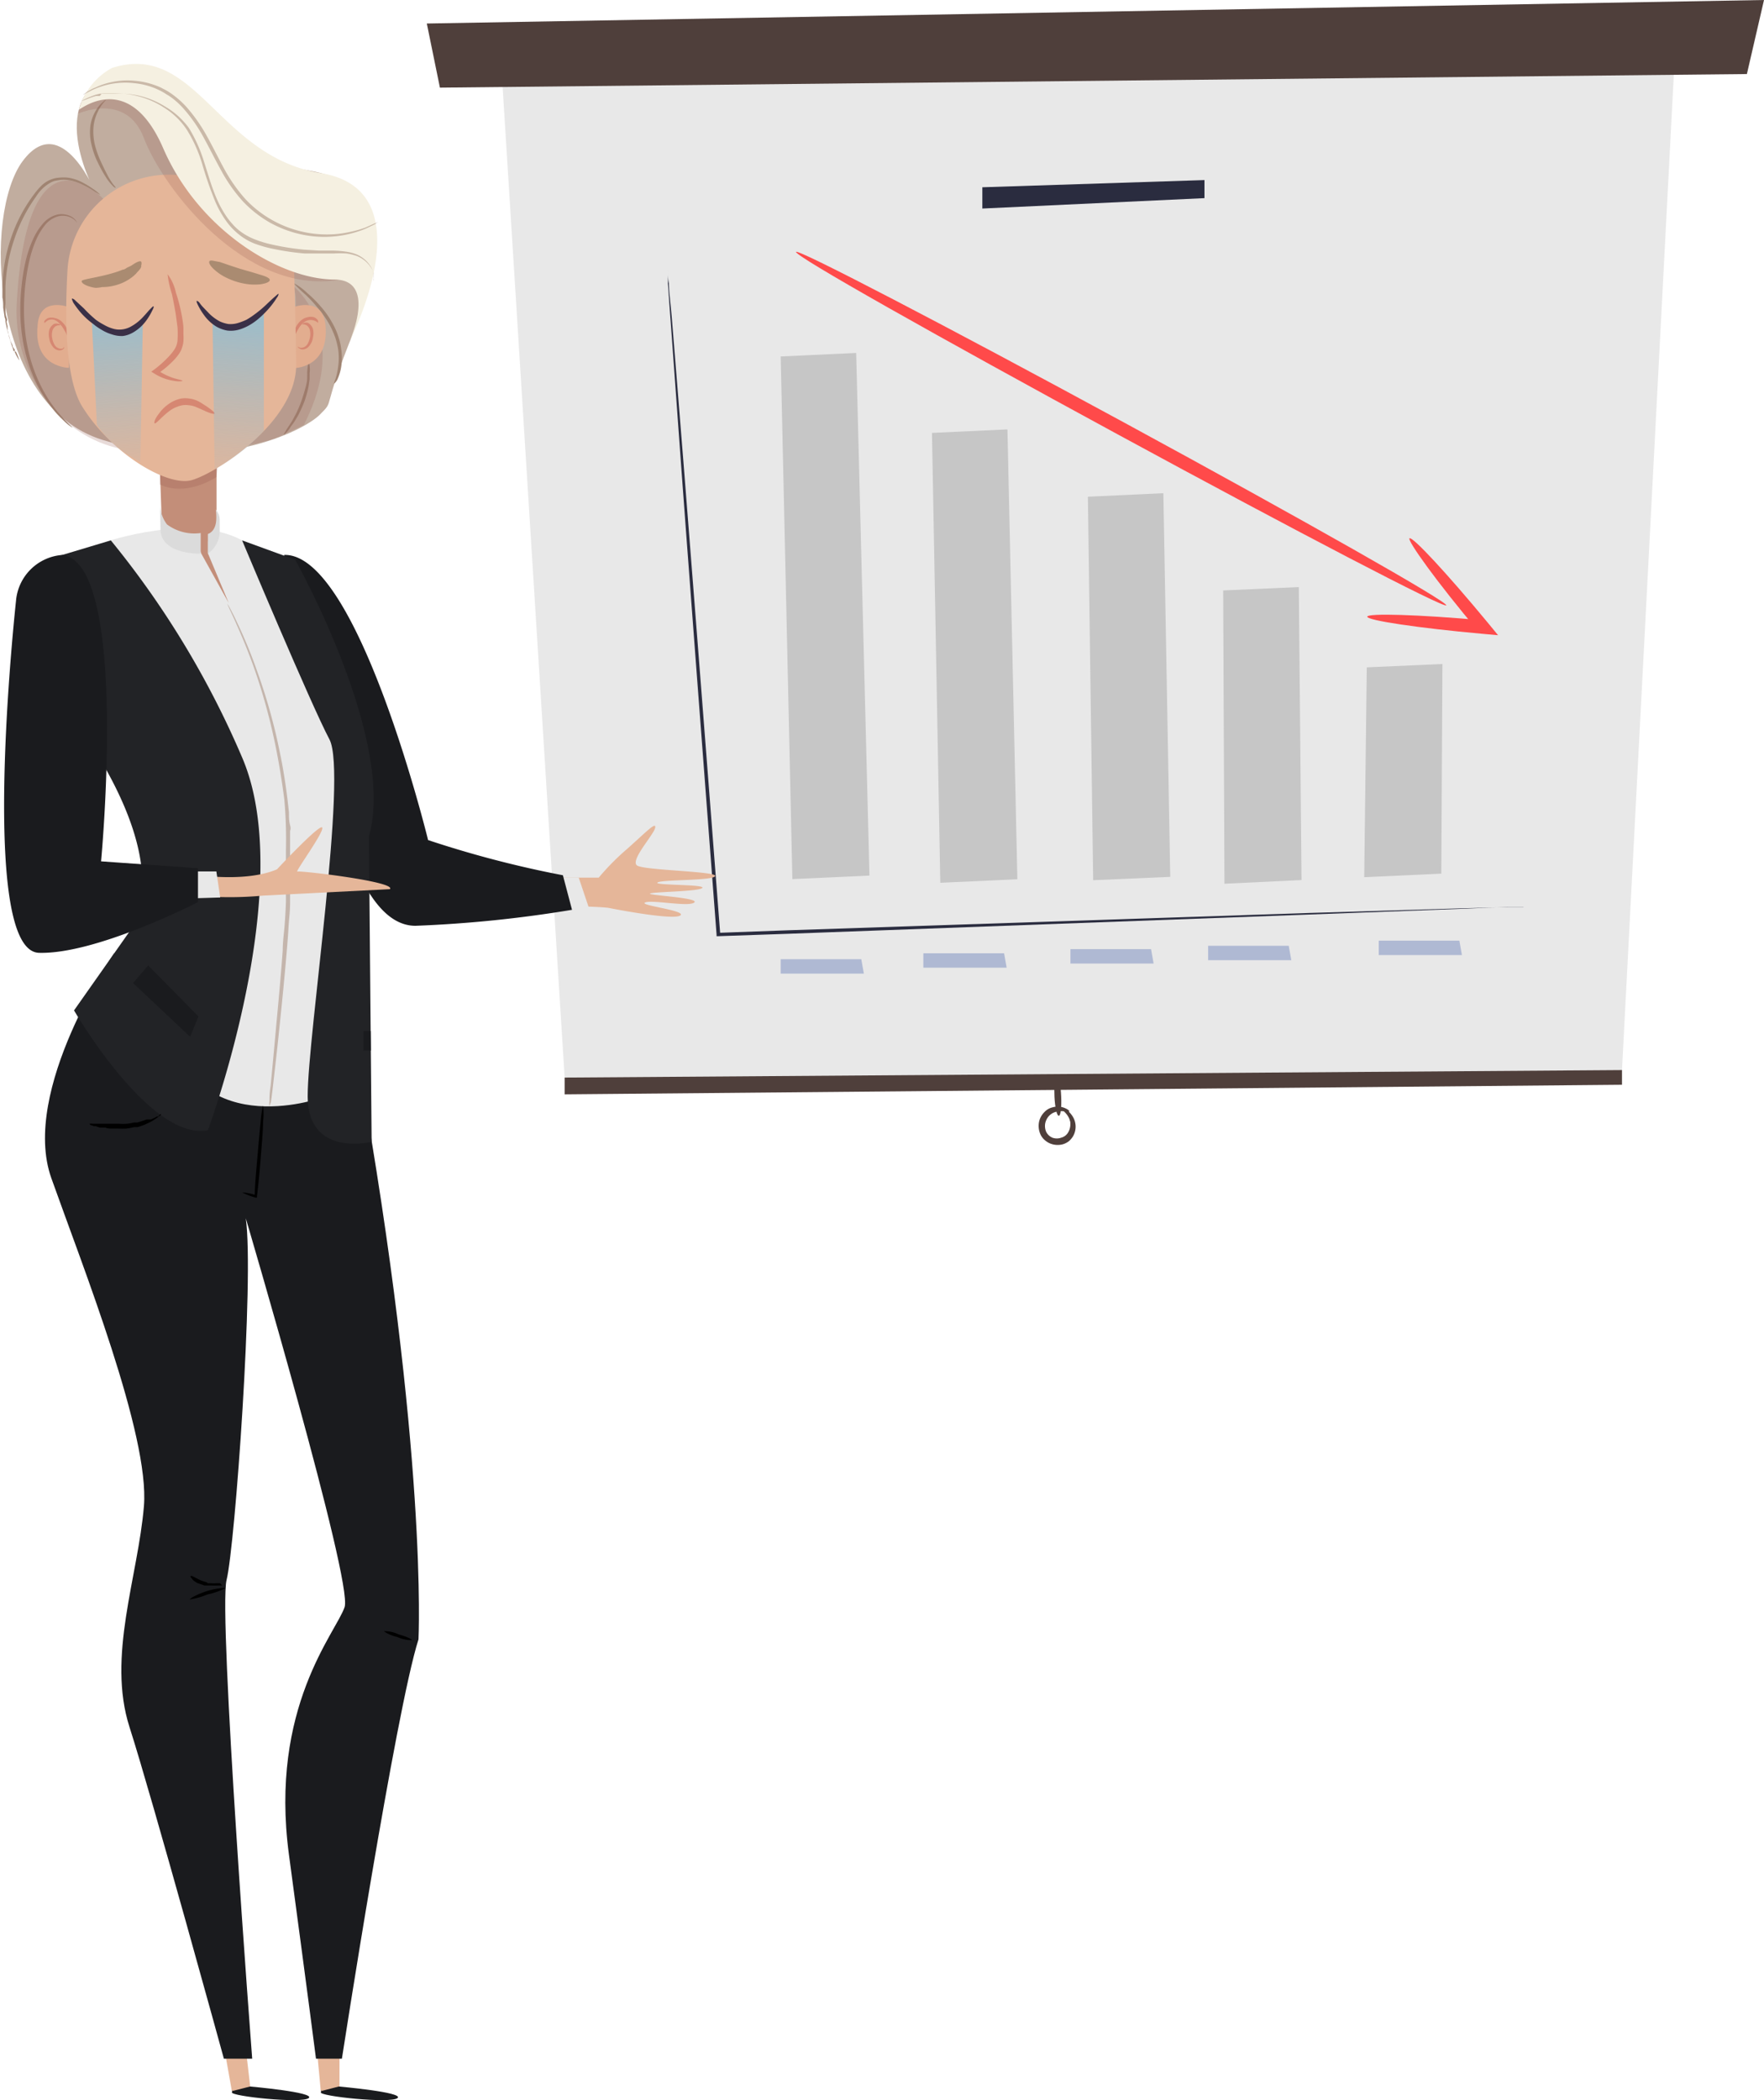 <svg xmlns="http://www.w3.org/2000/svg" xmlns:xlink="http://www.w3.org/1999/xlink" viewBox="0 0 110.31 131.32"><defs><style>.cls-1{fill:#e8e8e8;}.cls-2{fill:#4f3f3b;}.cls-3{fill:#2a2c3f;}.cls-4{fill:#c6c6c6;}.cls-5{fill:#ff4a4a;}.cls-6{fill:#afb9d3;}.cls-7{fill:#e5b699;}.cls-8{fill:#1a1b1e;}.cls-9{fill:#c38e79;}.cls-10,.cls-16{fill:#995e52;}.cls-10{opacity:0.28;}.cls-11{fill:#222326;}.cls-12{fill:#dbdbdb;}.cls-13{opacity:0.51;}.cls-14{fill:#a08472;}.cls-15{fill:#c1ad9f;}.cls-16{opacity:0.22;}.cls-17{fill:#e2ad8f;}.cls-18{fill:#d68772;}.cls-19{fill:#f5f0e1;}.cls-20,.cls-21{opacity:0.55;}.cls-20{fill:url(#Degradado_sin_nombre_21);}.cls-21{fill:url(#Degradado_sin_nombre_21-2);}.cls-22{fill:#3a3047;}.cls-23{fill:#aa8b71;}</style><linearGradient id="Degradado_sin_nombre_21" x1="7.19" y1="19.02" x2="8" y2="30.53" gradientUnits="userSpaceOnUse"><stop offset="0.09" stop-color="#61c2f2"/><stop offset="1" stop-color="#6bbae4" stop-opacity="0"/></linearGradient><linearGradient id="Degradado_sin_nombre_21-2" x1="-1745.39" y1="18.77" x2="-1744.52" y2="31.13" gradientTransform="matrix(-1, 0, 0, 1, -1730.17, 0)" xlink:href="#Degradado_sin_nombre_21"/></defs><title>full_chart_downРесурс 6</title><g id="Слой_2" data-name="Слой 2"><g id="Objects"><polygon class="cls-1" points="31.38 4.63 35.31 67.38 101.43 66.91 104.73 3.53 31.38 4.63"/><polygon class="cls-2" points="27.51 5.48 109.24 4.63 110.31 0 26.69 1.47 27.51 5.48"/><polygon class="cls-2" points="35.31 67.38 101.43 66.91 101.43 67.83 35.31 68.43 35.31 67.38"/><path class="cls-2" d="M66.21,69.77c-.12,0-.24-.53-.27-1.19s0-1.21.15-1.22.24.53.27,1.2S66.33,69.77,66.21,69.77Z"/><path class="cls-2" d="M66.2,69.3s.11,0,.29,0a1.17,1.17,0,0,1,.3.17,1.59,1.59,0,0,1,.3.36,1.2,1.2,0,0,1,0,1.24,1.33,1.33,0,0,1-.25.29,1.18,1.18,0,0,1-.37.19,1.25,1.25,0,0,1-.83-.06,1.21,1.21,0,0,1-.35-.24,1,1,0,0,1-.24-.35,1.29,1.29,0,0,1-.07-.77,1.23,1.23,0,0,1,.34-.6,1,1,0,0,1,.51-.29,1.14,1.14,0,0,1,.81.07c.18.08.24.17.23.19s-.12,0-.28,0a1.26,1.26,0,0,0-.67.06.91.91,0,0,0-.35.25,1,1,0,0,0-.21.44.93.93,0,0,0,.06.52.78.78,0,0,0,.39.37.81.81,0,0,0,.55,0,.71.71,0,0,0,.41-.29,1,1,0,0,0,.16-.46,1.69,1.69,0,0,0,0-.23l-.06-.2a1.33,1.33,0,0,0-.42-.53C66.28,69.37,66.19,69.33,66.2,69.3Z"/><path class="cls-3" d="M95.27,56.71H95l-.7,0-2.68.11-9.86.37L49.28,58.39l-4.36.15h-.11v-.1c-.89-11.67-1.68-22.06-2.23-29.52-.27-3.74-.49-6.74-.64-8.81-.08-1-.13-1.84-.17-2.38,0-.28,0-.48,0-.62V16.9a.18.18,0,0,0,0,.05s0,.09,0,.16,0,.34.06.61c0,.55.12,1.35.2,2.38.17,2.07.41,5.07.71,8.81.59,7.46,1.4,17.84,2.3,29.51l-.11-.09,4.37-.16L81.8,57.09l9.86-.3,2.68-.07.7,0h.23Z"/><polygon class="cls-3" points="61.43 11.71 61.43 13.04 75.32 12.39 75.32 11.26 61.43 11.71"/><polygon class="cls-4" points="90.13 54.63 85.31 54.85 85.47 41.73 90.2 41.52 90.13 54.63"/><polygon class="cls-4" points="81.39 55.03 76.57 55.26 76.49 36.92 81.22 36.71 81.39 55.03"/><polygon class="cls-4" points="73.18 54.83 68.36 55.04 68.03 31.06 72.75 30.84 73.18 54.83"/><polygon class="cls-4" points="54.37 54.75 49.55 54.97 48.82 22.29 53.54 22.07 54.37 54.75"/><polygon class="cls-4" points="63.62 54.98 58.8 55.2 58.28 27.07 63 26.85 63.62 54.98"/><path class="cls-5" d="M49.78,15.75c.11-.2,9.3,4.58,20.53,10.68S90.55,37.64,90.44,37.85s-9.3-4.58-20.53-10.68S49.67,16,49.78,15.75Z"/><path class="cls-5" d="M88.14,33.66c.18-.14,2.37,2.22,4.9,5.28l.64.78-1-.09h0c-4-.36-7.2-.84-7.18-1.07s3.27-.13,7.25.23h.06l-.36.69C89.86,36.41,88,33.81,88.14,33.66Z"/><polygon class="cls-6" points="48.82 59.98 53.86 59.98 54.02 60.88 48.82 60.88 48.82 59.98"/><polygon class="cls-6" points="57.74 59.61 62.79 59.61 62.95 60.51 57.74 60.51 57.74 59.61"/><polygon class="cls-6" points="66.94 59.35 71.98 59.35 72.14 60.25 66.94 60.25 66.94 59.35"/><polygon class="cls-6" points="75.55 59.14 80.59 59.14 80.75 60.04 75.55 60.04 75.55 59.14"/><polygon class="cls-6" points="86.22 58.82 91.26 58.82 91.42 59.72 86.22 59.72 86.22 58.82"/><polygon class="cls-7" points="19.76 127.55 20.06 130.76 21.23 130.76 21.23 127.71 19.76 127.55"/><path class="cls-8" d="M20.06,130.76l1.13-.29s4.08.36,3.67.72-4.92-.11-4.8-.36S20.06,130.76,20.06,130.76Z"/><polygon class="cls-7" points="13.95 127.67 14.5 130.76 15.68 130.76 15.32 127.67 13.95 127.67"/><path class="cls-8" d="M7.13,59.62S1.26,68.18,3.21,73.67,9.37,89.75,9,94.18,6.68,103.58,8.1,108,14,128.73,14,128.73h1.77s-2.13-27.81-1.6-29.94S15.9,79.9,15.37,76.18c0,0,6.71,22.72,6.18,24.31s-4.72,6.27-3.48,15.49,1.69,12.75,1.69,12.75h1.62s3.37-21.79,4.79-26.22c0,0,.6-11.59-3.72-35.79C22.14,65,7.13,59.62,7.13,59.62Z"/><path class="cls-7" d="M33.61,54.88h3.83a15.14,15.14,0,0,1,1.78-1.8c1.13-1,1.83-1.75,1.75-1.32s-1.59,2.05-1.13,2.36,5,.36,4.88.66-3.29.21-3.6.4,3,.11,2.8.34-3,.24-3.26.35,3.1.26,2.76.56-2.61-.18-3.07,0,2.52.49,2.21.8S39.22,57,38,56.76a19.51,19.51,0,0,0-3.89.05Z"/><polygon class="cls-1" points="35.24 54.88 36.19 54.88 36.83 56.78 35.44 56.78 35.24 54.88"/><path class="cls-8" d="M17.77,34.7a58.63,58.63,0,0,0,1.58,9.65c1.3,5,2.88,13.54,6.63,13.54a77.45,77.45,0,0,0,9.79-1l-.57-2.16a66.29,66.29,0,0,1-8.43-2.2S22.38,34.56,17.77,34.7Z"/><path class="cls-1" d="M6.62,33.88s5.36-1.83,8.52-.09l6,12.17.36,8.8L20.07,68.65s-8.31,3-9.71-5.23c0,0,2.76-10.22,1-13.54S4.49,37.8,4.49,37.8Z"/><path class="cls-9" d="M10,29.36l.13,3.71a.7.7,0,0,0,.66.67l2.75.14V29Z"/><path class="cls-10" d="M10,29.36v.93s1.38.85,3.54-.46l.1-1Z"/><path class="cls-11" d="M2.9,35v7.77S11,51.94,8.38,57.85L4.63,63.18S9.38,71.39,13,70.67c0,0,5.62-15.12,2.16-23.26A56.39,56.39,0,0,0,6.93,33.79Z"/><path class="cls-11" d="M15.14,33.79,18.46,35s6.34,11.28,4.61,17.3l.17,19.1s-4,1-4-2.84,2.51-20.17,1.36-22.33S15.14,33.79,15.14,33.79Z"/><polygon class="cls-9" points="12.59 34.62 14.3 37.7 13.01 34.62 13.01 32.9 11.78 32.49 12.59 34.62"/><path class="cls-12" d="M10,31.46a2.23,2.23,0,0,0,.44,1.33,2.86,2.86,0,0,0,2.11.54v1.29s-2.41.08-2.51-1.44Z"/><path class="cls-12" d="M13,33.39v1.23a1.74,1.74,0,0,0,.74-1.35v-.74a1,1,0,0,0-.25-.67h0S13.75,33.11,13,33.39Z"/><g class="cls-13"><path class="cls-14" d="M16.85,69.19a1.17,1.17,0,0,1,0-.33c0-.21,0-.53.07-.93.08-.81.19-2,.32-3.43s.3-3.17.44-5.08c0-.48.07-1,.11-1.47s.07-1,.09-1.54c0-.26,0-.52,0-.79l0-.8c0-.27,0-.54,0-.81s0-.55,0-.83A27.77,27.77,0,0,0,17.78,50q-.2-1.56-.48-3A37.19,37.19,0,0,0,16,42.09c-.47-1.37-.94-2.45-1.27-3.19-.16-.37-.3-.65-.39-.85s-.13-.3-.13-.3a1.72,1.72,0,0,1,.17.28c.1.19.25.47.42.84A29.93,29.93,0,0,1,16.09,42,35,35,0,0,1,17.49,47c.2.94.36,1.94.49,3l.09.79c0,.27,0,.54.07.81s0,.27,0,.4,0,.28,0,.41,0,.28,0,.42,0,.27,0,.41,0,.56,0,.83,0,.55,0,.82l0,.8c0,.27,0,.53,0,.79,0,.53-.07,1-.1,1.54s-.07,1-.11,1.47c-.16,1.92-.34,3.64-.49,5.09s-.29,2.61-.38,3.42q-.07.6-.12.93C16.87,69.08,16.85,69.19,16.85,69.19Z"/></g><path class="cls-7" d="M11.89,54.65s3.33.6,5.43-.29c0,0,2.7-2.89,2.83-2.61S18.4,54.57,18.6,54.5s6.23.64,5.78,1.1l-7.9.4a22.5,22.5,0,0,1-4.25,0Z"/><polygon class="cls-1" points="12.33 54.49 13.53 54.49 13.77 56.12 12.11 56.17 12.33 54.49"/><path class="cls-8" d="M3.91,34.7A3.14,3.14,0,0,0,1,37.58c-.29,2.74-2.16,21.9,1.44,22s9.94-3.17,9.94-3.17V54.29l-6.06-.43S8.09,35.28,3.91,34.7Z"/><polygon class="cls-8" points="9.27 60.37 8.32 61.47 11.89 64.83 12.41 63.56 9.27 60.37"/><polygon class="cls-8" points="22.73 64.47 22.73 65.69 23.19 65.69 23.18 64.47 22.73 64.47"/><path d="M15.14,74.56a3.52,3.52,0,0,1,.88.18l-.09.06c0-.59.08-1.43.16-2.37s.15-1.71.21-2.29a5.71,5.71,0,0,1,.15-1,4,4,0,0,1,0,1c0,.59-.08,1.4-.15,2.3s-.16,1.78-.23,2.36v.09l-.08,0A4.4,4.4,0,0,1,15.14,74.56Z"/><path d="M10.07,69.67s0,.06-.13.13l-.08.07-.1.07-.25.16-.15.08-.17.08a3.17,3.17,0,0,1-.37.15l-.22.07-.11,0-.11,0a3.41,3.41,0,0,1-.48.09,4.05,4.05,0,0,1-.48,0H7c-.14,0-.28,0-.4-.06l-.19,0-.16,0-.28-.09-.11,0-.1-.05c-.11,0-.16-.08-.16-.1a.44.44,0,0,1,.19,0l.1,0,.11,0,.28,0,.16,0,.18,0c.12,0,.26,0,.39,0h.44a3.89,3.89,0,0,0,.47,0,3.25,3.25,0,0,0,.45-.08l.11,0,.11,0,.2-.06.38-.13L9.29,70,9.44,70l.26-.12.1-.06.09,0C10,69.68,10.06,69.65,10.07,69.67Z"/><path d="M14.08,99.32a4.76,4.76,0,0,1-1.1.38,5,5,0,0,1-1.13.32s.09-.1.29-.2a5,5,0,0,1,.77-.32,4.26,4.26,0,0,1,.82-.18C13.94,99.29,14.08,99.29,14.08,99.32Z"/><path d="M13.89,99.14s0,0-.08,0l-.1,0-.13,0a2.1,2.1,0,0,1-.36,0l-.22,0-.22,0-.22-.08L12.37,99a1.42,1.42,0,0,1-.3-.2L12,98.71l-.07-.08s-.05-.07,0-.08,0,0,.09,0l.09.05a1.33,1.33,0,0,1,.12.06l.3.15.19.07.2.06L13,99l.2,0a2.26,2.26,0,0,0,.33,0h.23Q13.89,99.13,13.89,99.14Z"/><path d="M25.76,102.56a2.18,2.18,0,0,1-.92-.2A2.38,2.38,0,0,1,24,102a2,2,0,0,1,.93.2C25.4,102.33,25.78,102.5,25.76,102.56Z"/><path class="cls-8" d="M14.5,130.76l1.14-.29s4.08.36,3.67.72-4.92-.11-4.81-.36S14.5,130.76,14.5,130.76Z"/><path class="cls-15" d="M6.06,12.22s-3.48-6,1.13-7.71,7.2,5.38,12,6.13,5.19,4.56,3,9.93S21,24.92,20,25.93s-6.5,3.79-13.58,1.58-7.46-14.15-5-17.44S6.06,12.22,6.06,12.22Z"/><path class="cls-14" d="M4.54,26.75l-.15-.1a3.1,3.1,0,0,1-.36-.3l-.25-.24c-.09-.1-.19-.19-.29-.31a8.7,8.7,0,0,1-.61-.8,8.87,8.87,0,0,1-1.13-2.37,9.81,9.81,0,0,1-.35-1.51,11.16,11.16,0,0,1-.13-1.66,13,13,0,0,1,.09-1.67,11.9,11.9,0,0,1,.26-1.53,7.16,7.16,0,0,1,.46-1.33,3.89,3.89,0,0,1,.65-1,1.72,1.72,0,0,1,.89-.52,1.32,1.32,0,0,1,.77.1.86.86,0,0,1,.37.31.33.33,0,0,1,.06.12s0,0,0,0l0,0a.46.46,0,0,0-.07-.1,1,1,0,0,0-.37-.26,1.2,1.2,0,0,0-.72-.06,1.63,1.63,0,0,0-.8.5,4,4,0,0,0-.61,1,7.46,7.46,0,0,0-.42,1.31,13.21,13.21,0,0,0-.25,1.51,14.35,14.35,0,0,0-.08,1.63,12.4,12.4,0,0,0,.12,1.64,11.2,11.2,0,0,0,.33,1.49A9.64,9.64,0,0,0,3,24.92c.2.31.4.58.58.81l.27.31.23.25.34.33A.74.74,0,0,1,4.54,26.75Z"/><path class="cls-16" d="M6.48,12.46S1.73,7.23,1.05,18.9a9.23,9.23,0,0,0,2.43,6.81,7.55,7.55,0,0,0,4.57,2.44Z"/><path class="cls-14" d="M6.63,6.25l0,0-.12.13A2.49,2.49,0,0,0,6.11,7a2.72,2.72,0,0,0-.26.91A3.59,3.59,0,0,0,5.92,9a5.79,5.79,0,0,0,.39,1.11c.15.33.3.63.43.88a4.42,4.42,0,0,0,.34.54c.1.12.16.18.15.2s-.09,0-.21-.14a3.07,3.07,0,0,1-.41-.53,8.29,8.29,0,0,1-.48-.87,5,5,0,0,1-.41-1.15,3.23,3.23,0,0,1-.06-1.23A2.65,2.65,0,0,1,6,6.9a2.06,2.06,0,0,1,.43-.52.77.77,0,0,1,.15-.11S6.62,6.24,6.63,6.25Z"/><path class="cls-14" d="M20.89,24s0-.11.08-.28a4,4,0,0,0,.17-.76,3.76,3.76,0,0,0,0-1.15,5.74,5.74,0,0,0-.16-.66,6.35,6.35,0,0,0-.28-.67,6.22,6.22,0,0,0-.79-1.18,8.66,8.66,0,0,0-.79-.86,10.46,10.46,0,0,1-.78-.75,3.74,3.74,0,0,1,.88.64,7.37,7.37,0,0,1,.84.84,5.7,5.7,0,0,1,.82,1.21,3.92,3.92,0,0,1,.29.71,3.44,3.44,0,0,1,.16.69,3.67,3.67,0,0,1,0,1.2,3.06,3.06,0,0,1-.24.77A1,1,0,0,1,20.89,24Z"/><path class="cls-14" d="M17.73,27.19a5.62,5.62,0,0,1,.38-.62c.06-.1.13-.2.19-.31l.2-.37a7.28,7.28,0,0,0,.37-.88c.11-.32.2-.63.27-.91s.05-.28.07-.41l0-.19a1.11,1.11,0,0,0,0-.17,4,4,0,0,1,.09-.72,1.63,1.63,0,0,1,.06.73,1.09,1.09,0,0,1,0,.18c0,.06,0,.13,0,.19l-.06.43a6.83,6.83,0,0,1-.26.95,8.19,8.19,0,0,1-.4.89l-.22.37c-.07.11-.15.21-.22.3C18,27,17.75,27.21,17.73,27.19Z"/><path class="cls-14" d="M1.21,22.54A2.87,2.87,0,0,1,.92,22l0-.07,0-.07L.8,21.69c0-.12-.09-.24-.14-.37S.57,21,.53,20.88a1.55,1.55,0,0,1-.07-.23,2,2,0,0,1-.06-.26l-.06-.26c0-.1,0-.19-.05-.28L.2,19.24c0-.2,0-.42-.05-.64v-.69a10.17,10.17,0,0,1,.53-3,9.64,9.64,0,0,1,1.41-2.71,4.77,4.77,0,0,1,.45-.54,1.86,1.86,0,0,1,.54-.39,1.66,1.66,0,0,1,.61-.16,2.69,2.69,0,0,1,.57,0,2.84,2.84,0,0,1,.92.31,5.84,5.84,0,0,1,.62.38,2.64,2.64,0,0,1,.48.39,4.89,4.89,0,0,1-.52-.32,5.82,5.82,0,0,0-.63-.34,2.82,2.82,0,0,0-.89-.27,1.88,1.88,0,0,0-.53,0l-.28.05a1.28,1.28,0,0,0-.27.11,2.54,2.54,0,0,0-.91.88A9.87,9.87,0,0,0,.88,15a10.42,10.42,0,0,0-.54,2.95v.68c0,.22,0,.43,0,.64s0,.4.07.59,0,.19,0,.28l.06.26c0,.09,0,.17,0,.25a2.17,2.17,0,0,1,.07.24c0,.15.07.3.11.43s.08.26.12.37l.06.17a.19.19,0,0,0,0,.07L1,22A3.52,3.52,0,0,1,1.21,22.54Z"/><path class="cls-16" d="M18.31,17.86S22,20.69,19,26.57l-1.36.65a5.11,5.11,0,0,1-1,.36L14.9,28S19.48,20.31,18.31,17.86Z"/><path class="cls-17" d="M4.35,19.22s-1.91-.76-2,1.17C2.09,23,4.31,23,4.31,23Z"/><path class="cls-18" d="M2.77,20.19s0-.05,0-.11A.61.61,0,0,1,3,19.89a.78.78,0,0,1,.44,0,.88.88,0,0,1,.45.25,1.22,1.22,0,0,1,.29.42,1.37,1.37,0,0,1,.14.38c0,.23,0,.37,0,.37s-.05-.13-.13-.33A1.74,1.74,0,0,0,4,20.61a1.72,1.72,0,0,0-.26-.36A.89.89,0,0,0,3.4,20a.62.62,0,0,0-.33,0C2.87,20.08,2.8,20.21,2.77,20.19Z"/><path class="cls-18" d="M4,21.68s0,.05,0,.11a.38.38,0,0,1-.29.12.55.55,0,0,1-.41-.23,1.07,1.07,0,0,1-.22-.51,1.21,1.21,0,0,1,0-.54.69.69,0,0,1,.29-.37.44.44,0,0,1,.31,0c.07,0,.1.07.09.08s0,0-.1,0a.42.42,0,0,0-.22.08.5.5,0,0,0-.18.3,1,1,0,0,0,0,.45,1.23,1.23,0,0,0,.16.42.49.49,0,0,0,.27.2.39.39,0,0,0,.23,0C4,21.7,4,21.67,4,21.68Z"/><path class="cls-17" d="M18.3,19.22s1.92-.76,2.06,1.17c.21,2.65-2,2.63-2,2.63Z"/><path class="cls-18" d="M19.89,20.19s-.1-.11-.3-.16a.62.62,0,0,0-.33,0,.89.89,0,0,0-.36.21,1.72,1.72,0,0,0-.26.36,2.62,2.62,0,0,0-.17.33c-.08.2-.1.33-.13.33s-.06-.14,0-.37a1.37,1.37,0,0,1,.14-.38,1.22,1.22,0,0,1,.29-.42.88.88,0,0,1,.45-.25.74.74,0,0,1,.43,0,.58.58,0,0,1,.23.19C19.9,20.14,19.9,20.18,19.89,20.19Z"/><path class="cls-18" d="M18.63,21.68s0,0,.09.05a.39.39,0,0,0,.23,0,.49.49,0,0,0,.27-.2,1.23,1.23,0,0,0,.16-.42,1,1,0,0,0,0-.45.5.5,0,0,0-.18-.3.46.46,0,0,0-.22-.08c-.06,0-.09,0-.1,0s0,0,.09-.08a.44.44,0,0,1,.31,0,.69.69,0,0,1,.29.37,1.21,1.21,0,0,1,0,.54,1.07,1.07,0,0,1-.22.51.55.55,0,0,1-.41.23.38.38,0,0,1-.29-.12C18.62,21.73,18.62,21.69,18.63,21.68Z"/><path class="cls-7" d="M11.54,11a6.34,6.34,0,0,0-7.32,5.9c-.17,3-.14,6.81.92,8.52,1.87,3,5.33,5,6.82,4.61s6.6-3.63,6.56-7.25-.21-8.69-.21-8.69A16.45,16.45,0,0,0,11.54,11Z"/><path class="cls-18" d="M11.41,23.82s-.18.06-.49,0a3.12,3.12,0,0,1-1.25-.45l-.21-.13.21-.15a7.17,7.17,0,0,0,.85-.76,3.56,3.56,0,0,0,.39-.48,1.21,1.21,0,0,0,.19-.56,5.86,5.86,0,0,0,0-.83L11,19.71c-.08-.5-.17-.95-.25-1.33a6,6,0,0,1-.27-1.23A2.86,2.86,0,0,1,11,18.3a10.3,10.3,0,0,1,.35,1.34q.08.39.12.81c0,.15,0,.29,0,.44a3.68,3.68,0,0,1,0,.47,1.83,1.83,0,0,1-.09.39,1.27,1.27,0,0,1-.17.35,3.11,3.11,0,0,1-.46.54,5.7,5.7,0,0,1-.94.76v-.28a4.05,4.05,0,0,0,1.1.54C11.25,23.75,11.42,23.78,11.41,23.82Z"/><path class="cls-16" d="M4.88,7.11S7.9,5.72,9,8.64c1.19,3.13,6.33,9.82,12.17,8.86,0,0-10.41-13.76-15.8-11.25l-.32.19"/><path class="cls-19" d="M4.94,6.84C4.88,7,8,4.18,10.21,9.28s7.27,8.18,10.69,8.2c2.68,0,1,3.76,1,3.76s4.82-9.34-1.82-10.41C13.59,9.78,12.27,2.57,7,4.25A4.27,4.27,0,0,0,4.94,6.84Z"/><g class="cls-13"><path class="cls-14" d="M23.65,13.89s-.06,0-.2.13l-.61.29a7.35,7.35,0,0,1-1,.32,6.79,6.79,0,0,1-3.12,0,7.11,7.11,0,0,1-1.84-.71,7.31,7.31,0,0,1-1.72-1.36,9.82,9.82,0,0,1-1.34-1.92c-.39-.7-.73-1.4-1.09-2.05a9.61,9.61,0,0,0-1.22-1.76,5.07,5.07,0,0,0-.72-.68L10.58,6l-.2-.12a3.18,3.18,0,0,0-.4-.23,4.55,4.55,0,0,0-1.6-.45A4.85,4.85,0,0,0,7,5.24a4.93,4.93,0,0,0-1,.29l-.19.08-.16.08-.14.07-.11.06c-.13.08-.2.12-.21.11l.19-.14.11-.08.13-.07.16-.09L6,5.46a4.21,4.21,0,0,1,1-.33,4.61,4.61,0,0,1,1.42-.08,4.94,4.94,0,0,1,1.67.44c.14.08.28.14.42.23l.2.13.2.15a5.53,5.53,0,0,1,.76.7,10.26,10.26,0,0,1,1.25,1.78c.37.66.71,1.36,1.09,2.06a10,10,0,0,0,1.31,1.88A6.89,6.89,0,0,0,17,13.75a7,7,0,0,0,1.79.71,6.78,6.78,0,0,0,1.67.2,6.43,6.43,0,0,0,1.39-.15,6.74,6.74,0,0,0,1-.28C23.36,14,23.64,13.87,23.65,13.89Z"/></g><g class="cls-13"><path class="cls-14" d="M23.35,17.58s0,0,0-.06a.19.19,0,0,0,0-.08v-.1a.78.78,0,0,0,0-.14.8.8,0,0,0,0-.15,1.51,1.51,0,0,0-.18-.36,1.87,1.87,0,0,0-.85-.68,3.19,3.19,0,0,0-.66-.16,6.57,6.57,0,0,0-.78,0H20c-.31,0-.62,0-.95,0a16.5,16.5,0,0,1-2.07-.31,7.48,7.48,0,0,1-1.09-.32,3.75,3.75,0,0,1-1-.6,4.19,4.19,0,0,1-.83-.92,6.37,6.37,0,0,1-.61-1.12,23.25,23.25,0,0,1-.81-2.34,8.85,8.85,0,0,0-.92-2.07,4.61,4.61,0,0,0-1.43-1.42A5.33,5.33,0,0,0,8.57,6,5.17,5.17,0,0,0,7.1,5.84l-.31,0-.29,0-.13,0L6.24,6,6,6a5.83,5.83,0,0,0-.67.24l-.23.08a1.72,1.72,0,0,1,.21-.12A5.69,5.69,0,0,1,6,5.92l.24-.06.13,0a.61.61,0,0,1,.13,0l.3,0,.32,0a5.73,5.73,0,0,1,1.5.11,5.39,5.39,0,0,1,1.7.69A4.87,4.87,0,0,1,11.81,8a9.07,9.07,0,0,1,.95,2.12c.25.76.46,1.55.8,2.32a6.6,6.6,0,0,0,.59,1.08,4.25,4.25,0,0,0,.37.47,3.25,3.25,0,0,0,.42.41,3.86,3.86,0,0,0,1,.57,7.12,7.12,0,0,0,1.06.32,16.16,16.16,0,0,0,2,.32l.94.06h.87a6.5,6.5,0,0,1,.79.06,2.87,2.87,0,0,1,.7.18,1.92,1.92,0,0,1,.87.74,1.59,1.59,0,0,1,.17.39l0,.17v.14a.31.31,0,0,1,0,.1s0,.06,0,.08Z"/></g><path class="cls-18" d="M13.42,25.86c0,.05-.27,0-.64-.18-.19-.08-.41-.19-.63-.27a1.45,1.45,0,0,0-.35-.07,1.29,1.29,0,0,0-.39,0,2.1,2.1,0,0,0-.72.29,4.77,4.77,0,0,0-.51.42c-.29.27-.46.46-.51.42s0-.27.28-.62a2.34,2.34,0,0,1,.52-.53,2.08,2.08,0,0,1,.86-.4,1.69,1.69,0,0,1,.5,0,1.64,1.64,0,0,1,.46.12,2.29,2.29,0,0,1,.35.19l.28.18C13.25,25.64,13.45,25.81,13.42,25.86Z"/><path class="cls-20" d="M5.73,19.79l.33,6.78a6.73,6.73,0,0,0,2.72,2.3l.15-8.69S7.89,21.66,5.73,19.79Z"/><path class="cls-21" d="M16.5,19.58v7.36a11.22,11.22,0,0,1-3.08,2.4L13.29,20S14.33,21.47,16.5,19.58Z"/><path class="cls-22" d="M4.5,18.67s.11,0,.23.14l.52.48A7.88,7.88,0,0,0,6,20a4.19,4.19,0,0,0,.5.31,2.49,2.49,0,0,0,.56.24,1.41,1.41,0,0,0,.57.05,1.5,1.5,0,0,0,.52-.16,3,3,0,0,0,.77-.59c.2-.21.35-.4.47-.52s.18-.19.21-.17,0,.11-.08.26a3.94,3.94,0,0,1-.37.62,2.68,2.68,0,0,1-.81.74,1.74,1.74,0,0,1-.65.23A1.86,1.86,0,0,1,7,20.91a2.57,2.57,0,0,1-.65-.29,3.55,3.55,0,0,1-.53-.37A4.53,4.53,0,0,1,5,19.49a6,6,0,0,1-.42-.57C4.52,18.78,4.48,18.69,4.5,18.67Z"/><path class="cls-22" d="M17.42,18.38s0,.1-.11.24a4.94,4.94,0,0,1-.42.58,6,6,0,0,1-.76.76,3.55,3.55,0,0,1-.53.37,3,3,0,0,1-.65.28,1.86,1.86,0,0,1-.74.06,2.18,2.18,0,0,1-.65-.23,2.58,2.58,0,0,1-.81-.75,3.94,3.94,0,0,1-.37-.61c-.08-.16-.1-.25-.08-.26s.1,0,.21.16.27.31.47.52a2.82,2.82,0,0,0,.77.6,2.1,2.1,0,0,0,.52.16,1.62,1.62,0,0,0,.57-.05A3.93,3.93,0,0,0,15.4,20a4.61,4.61,0,0,0,.49-.32,7,7,0,0,0,.78-.65c.22-.21.39-.37.52-.48S17.39,18.36,17.42,18.38Z"/><path class="cls-23" d="M8.83,16.36s.05.11,0,.23a.36.36,0,0,1,0,.09.54.54,0,0,1-.05.11A1.38,1.38,0,0,1,8.6,17l-.1.12-.13.12a2.49,2.49,0,0,1-.31.23,2.85,2.85,0,0,1-.81.36,3,3,0,0,1-.86.12A2.36,2.36,0,0,1,6,18a1.65,1.65,0,0,1-.32-.06c-.39-.1-.6-.26-.57-.37s.93-.2,1.9-.48a6.5,6.5,0,0,0,.67-.23c.1,0,.2-.08.28-.13l.13-.06.12-.06C8.52,16.4,8.73,16.29,8.83,16.36Z"/><path class="cls-23" d="M16.87,17.51c0,.11-.22.22-.61.27a3.84,3.84,0,0,1-.68,0,4.35,4.35,0,0,1-.81-.17,4.45,4.45,0,0,1-.76-.32,3,3,0,0,1-.56-.39c-.3-.25-.42-.48-.35-.57s.3,0,.64.05l.58.2.7.23.7.2.59.18C16.65,17.29,16.87,17.39,16.87,17.51Z"/></g></g></svg>